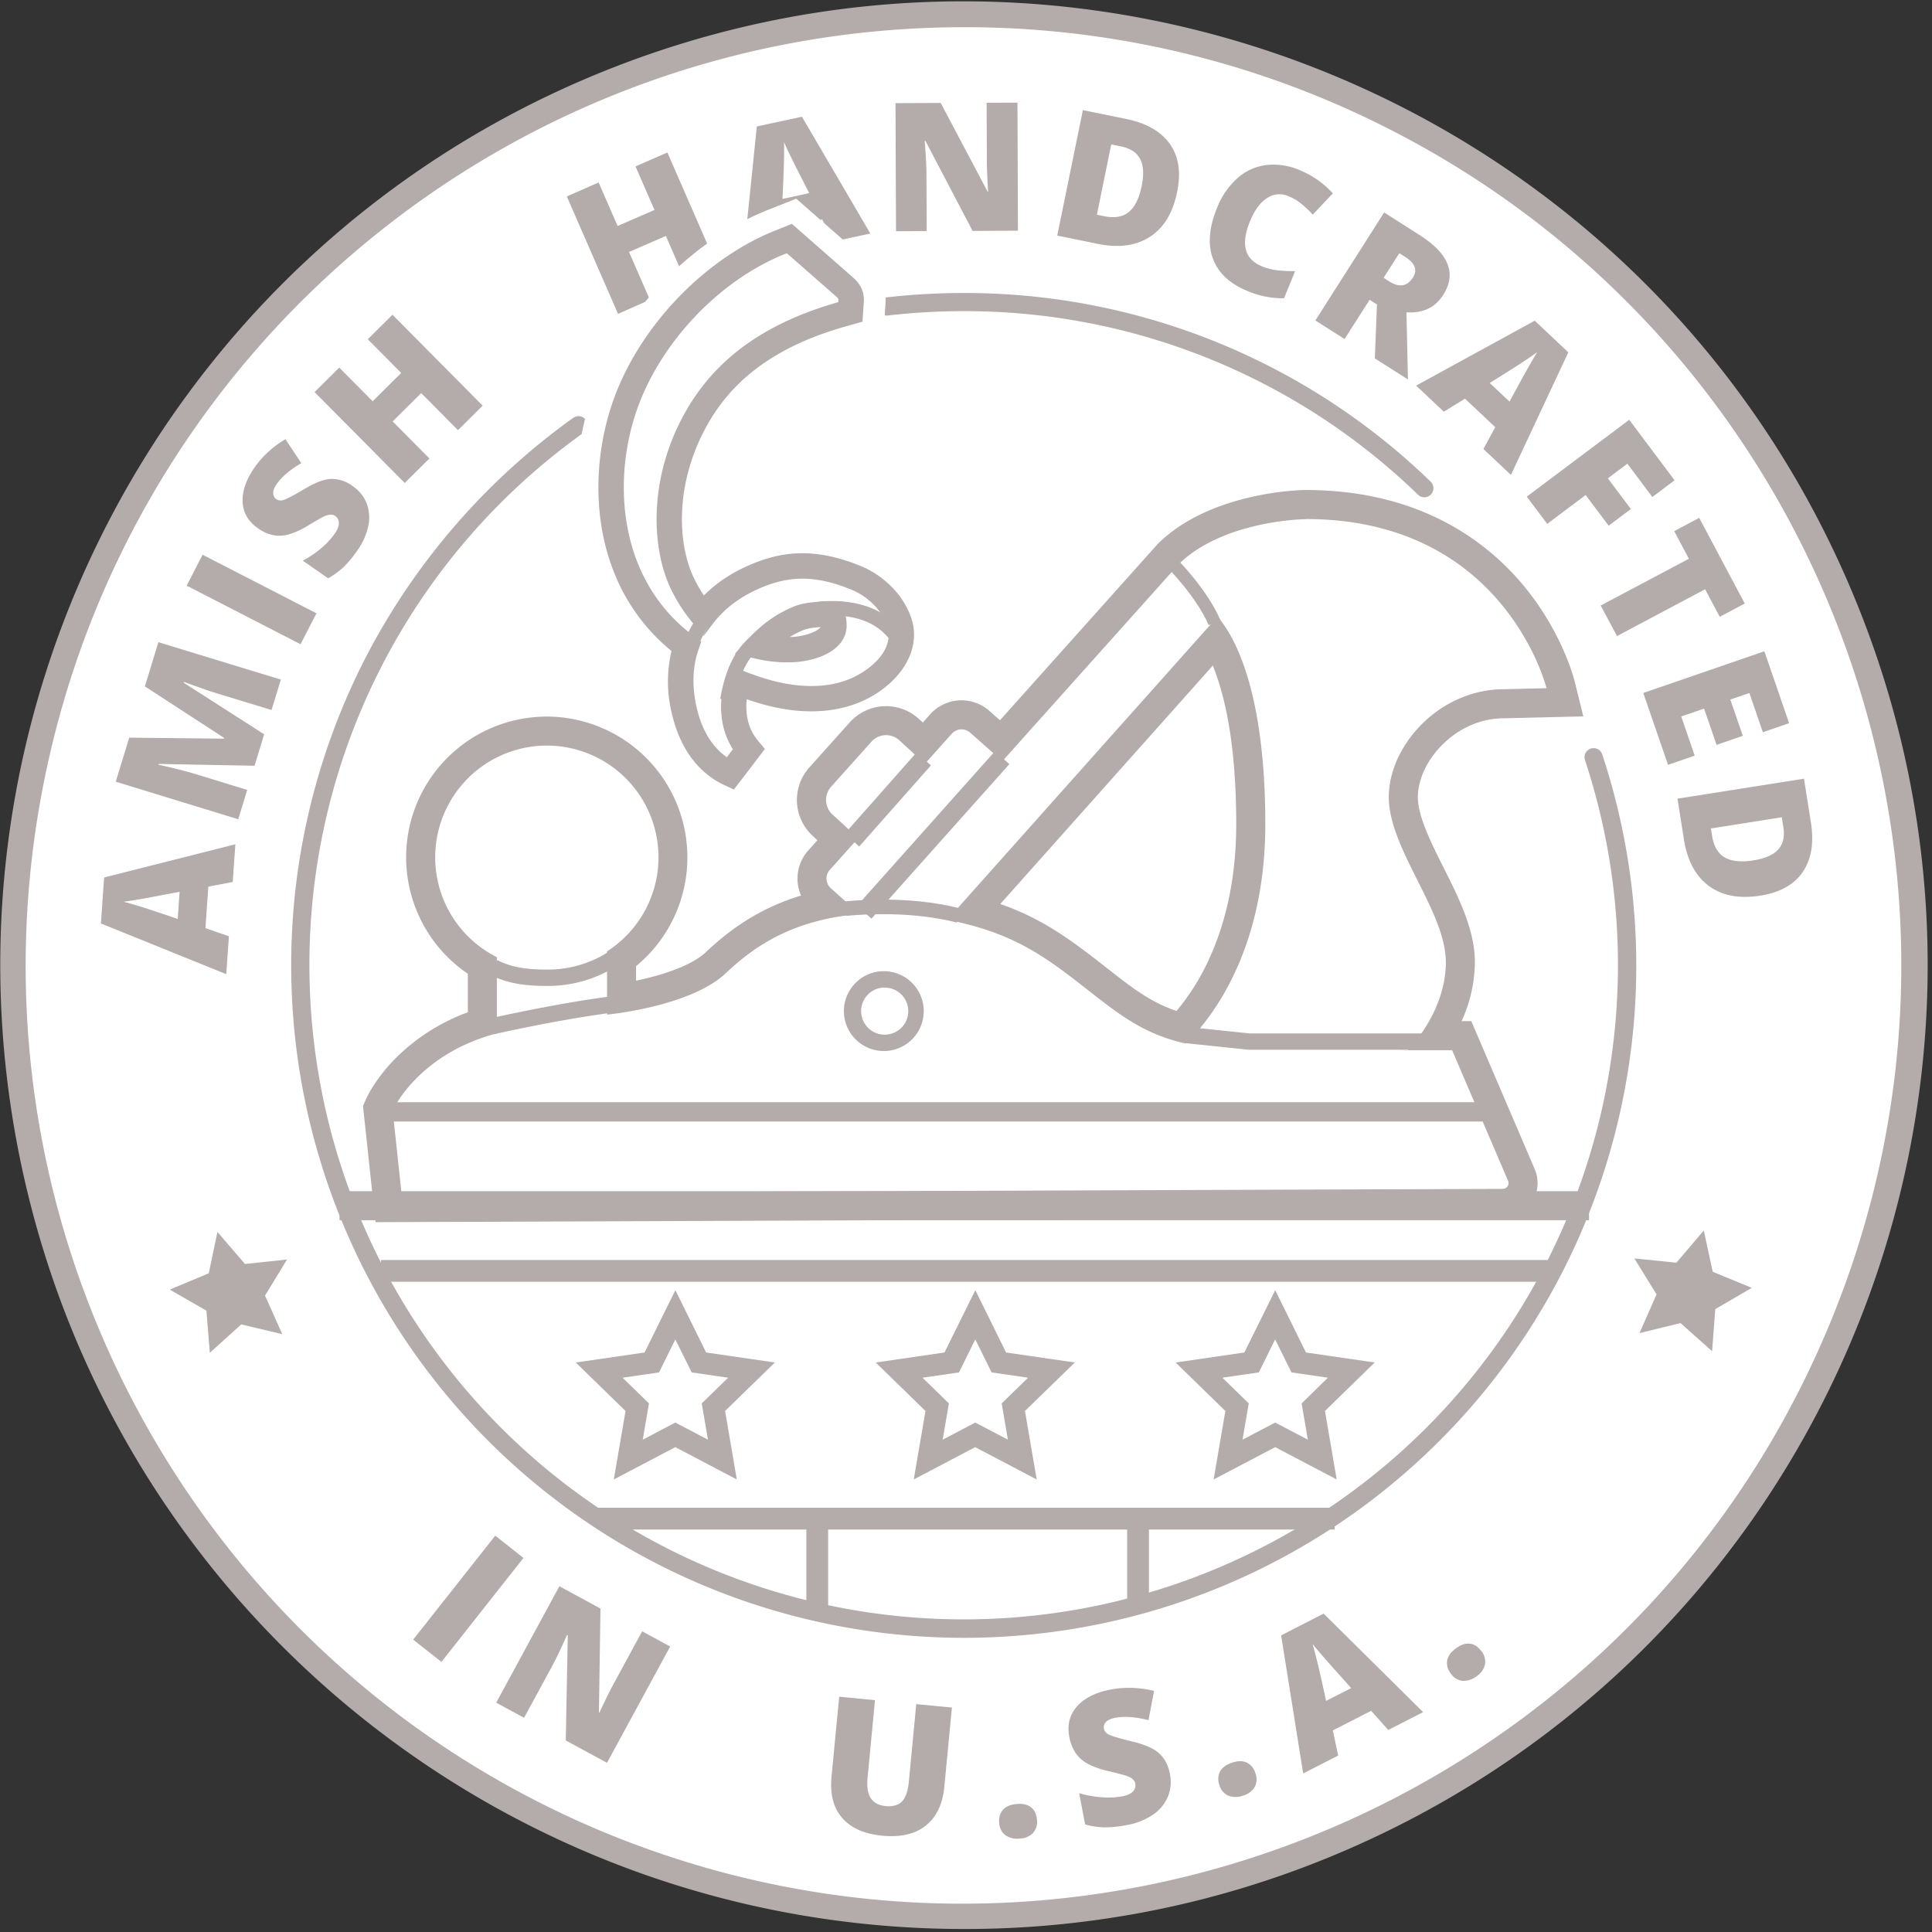 <svg width="100" height="100" xmlns="http://www.w3.org/2000/svg"><rect width="100%" height="100%" fill="#333333" stroke="none"/><g fill="none"><circle fill="#FFF" cx="49.875" cy="49.969" r="49.218"/><path d="M49.875 99.845C26.153 99.83 5.722 83.112 1.012 59.862c-4.71-23.25 7.604-46.602 29.45-55.848 25.38-10.722 54.647 1.161 65.369 26.542 10.722 25.38-1.161 54.647-26.542 65.369a49.563 49.563 0 0 1-19.414 3.92zm0-98.437C26.778 1.423 6.885 17.701 2.3 40.338c-4.586 22.638 7.404 45.374 28.675 54.377C55.678 105.118 84.14 93.543 94.57 68.85c10.431-24.692-1.112-53.167-25.794-63.626a48.25 48.25 0 0 0-18.902-3.816z" fill="#B4ABAB"/><path d="M73.725 25.74a.47.47 0 0 1-.327-.132 33.695 33.695 0 0 0-23.523-9.503c-1.31 0-2.619.075-3.92.225a.47.47 0 0 1-.108-.934 35.318 35.318 0 0 1 4.028-.23 34.632 34.632 0 0 1 24.176 9.765.47.47 0 0 1-.326.808zm-23.85 59.033a34.816 34.816 0 0 1-30.824-50.978 35.1 35.1 0 0 1 10.596-12.15.47.47 0 1 1 .546.763A33.818 33.818 0 0 0 16.015 49.97a33.865 33.865 0 1 0 66.017-10.65.47.47 0 0 1 .891-.296 34.792 34.792 0 0 1-33.052 45.749h.004z" fill="#B4ABAB"/><path d="M67.587 26.865c10.31 0 12.46 8.756 12.46 8.756l-2.203.053c-3.33 0-5.96 2.902-5.96 5.586 0 2.685 2.952 5.906 2.952 8.545 0 2.505-1.806 4.382-1.972 4.552h-.423l.406.013.014-.013h2.299l2.89 6.745a.301.301 0 0 1-.27.435l-16.853.06-40.145.151-.459-4.267s1.293-2.917 5.394-3.995v-3.943a5.782 5.782 0 0 1 2.586-10.951h.054a5.782 5.782 0 0 1 3.064 10.65v3.274s4.319-.402 6.165-2.16c1.702-1.617 3.717-2.764 6.905-3.049l-1.486-1.331a.673.673 0 0 1-.053-.953l1.471-1.643-1.323-1.21a1.024 1.024 0 0 1-.081-1.449l2.082-2.327a1.019 1.019 0 0 1 1.445-.08l1.328 1.218 1.39-1.555a.674.674 0 0 1 .95-.056l1.669 1.476 8.724-9.744.432-.482c2.363-2.265 6.549-2.3 6.549-2.3v-.005zm-6.21 27.154c1.164-1.127 4.115-4.637 4.115-11.362 0-7.427-1.855-10.04-2.474-10.735L49.033 47.606c3.305.657 4.903 1.778 7.11 3.508 1.739 1.36 3.005 2.402 5.234 2.902v.003zm6.21-28.657h-.013c-.196 0-4.814.072-7.576 2.719l-.04.038-.038.043-.432.48-7.73 8.639-.55-.487a2.176 2.176 0 0 0-3.065.18l-.376.424-.211-.192a2.521 2.521 0 0 0-3.576.187l-2.085 2.325a2.526 2.526 0 0 0 .192 3.568l.223.203-.479.536a2.182 2.182 0 0 0-.369 2.33c-1.842.554-3.42 1.502-4.912 2.916-.78.74-2.347 1.221-3.628 1.489v-.752A7.29 7.29 0 0 0 28.37 37.09h-.066a7.285 7.285 0 0 0-4.088 13.313v1.992a10.286 10.286 0 0 0-3.812 2.455c-.993 1.025-1.409 1.928-1.453 2.028l-.163.369.043.4.458 4.269.149 1.342 1.355-.004 40.14-.154 16.854-.065a1.804 1.804 0 0 0 1.636-2.551l-2.881-6.724-.39-.908h-.5a7.425 7.425 0 0 0 .687-3.05c0-1.667-.826-3.314-1.625-4.905-.652-1.3-1.326-2.644-1.326-3.636 0-.915.48-1.936 1.284-2.731.884-.873 2.01-1.352 3.173-1.352h.037l2.203-.054 1.867-.045-.449-1.816c-.025-.103-.643-2.554-2.668-4.982-1.872-2.243-5.343-4.918-11.25-4.918h.003zM51.775 46.791l10.999-12.34c.094.229.188.487.281.775.618 1.906.932 4.406.932 7.43 0 2.675-.497 5.075-1.476 7.136a11.669 11.669 0 0 1-1.614 2.535c-1.345-.45-2.29-1.19-3.613-2.227l-.218-.17c-1.732-1.357-3.17-2.398-5.291-3.14z" fill="#B4ABAB"/><path d="M28.357 51.032c-.972 0-2.009-.07-3.005-.586l.389-.751c.833.432 1.748.49 2.613.49a5.798 5.798 0 0 0 3.2-.956l.465.705a6.635 6.635 0 0 1-3.662 1.098zm-8.096 6.019h56.627v1H20.261zm53.878-2.716h-9.506l-3.3-.345.088-.84 3.256.34h9.462zm-28.347.065a2.066 2.066 0 1 1 0-4.131 2.066 2.066 0 0 1 0 4.131zm0-3.286a1.22 1.22 0 1 0 1.22 1.22 1.22 1.22 0 0 0-1.22-1.216v-.004zm-20.233 2.421l-.188-.823c.032-.008 3.206-.736 6.186-1.133l.112.838c-2.942.39-6.08 1.11-6.11 1.118zm18.803-6.652l7.137-7.999.746.666-7.137 7.999zm-.639-3.732l3.714-4.2.749.663-3.714 4.2z" fill="#B4ABAB"/><path d="M49.517 47.751c-2.642-.692-5.676-.35-5.706-.345l-.087-.747c.129-.015 3.202-.363 5.984.365l-.19.727zm13.046-15.395c-.657-1.502-2.154-3-2.169-3.014l.462-.47c.066.064 1.605 1.597 2.31 3.22l-.603.264zM19.72 65.218h60.686v1.127H19.72zm18.417 11.359l-3.183-1.673-3.184 1.673.608-3.544-2.575-2.51 3.559-.518 1.596-3.226 1.591 3.226 3.559.517-2.578 2.51.607 3.545zm-3.183-2.946l1.69.887-.322-1.878 1.365-1.33-1.886-.274-.845-1.71-.845 1.71-1.887.274 1.366 1.33-.322 1.878 1.686-.887zm12.341 2.946l.608-3.544-2.575-2.51 3.558-.518 1.597-3.226 1.591 3.226 3.56.517-2.582 2.51.607 3.545-3.183-1.673-3.181 1.673zm3.184-2.946l1.69.887-.322-1.878 1.365-1.33-1.886-.274-.845-1.71-.845 1.71-1.887.274 1.366 1.33-.323 1.878 1.687-.887zm18.708 2.946l-3.183-1.673-3.187 1.673.608-3.544-2.575-2.51 3.558-.518 1.597-3.226 1.591 3.226 3.559.517-2.576 2.51.608 3.545zm-3.183-2.946l1.69.887-.322-1.878 1.36-1.331-1.886-.274-.845-1.71-.845 1.71-1.886.274 1.365 1.33-.322 1.878 1.69-.886zM30.965 78.04h38.117v1.127H30.965z" fill="#B4ABAB"/><path fill="#B4ABAB" d="M41.737 78.687h1.127v5.057h-1.127zm16.605 0h1.127v4.588h-1.127zM17.574 61.656h64.674v1.502H17.574zM75.09 86.618a.86.86 0 0 1-.181-.69c.048-.226.203-.434.47-.624.266-.19.49-.255.715-.225.225.03.422.162.59.395.156.192.22.442.178.685a1 1 0 0 1-.435.603c-.206.167-.467.25-.731.237a.836.836 0 0 1-.606-.381zm-3.234 2.925l-.885-.99-1.983 1.013.276 1.302-1.812.925-1.141-7.146 2.2-1.127 5.15 5.099-1.805.924zm-1.919-2.168l-.775-.868a43.13 43.13 0 0 1-.664-.751c-.269-.31-.457-.533-.564-.671.047.155.117.414.21.777.094.363.259 1.089.494 2.176l1.3-.663zM63.12 92.4a.86.86 0 0 1 .031-.712c.113-.201.323-.354.632-.457.293-.094.544-.094.751 0 .22.113.382.314.445.553a.854.854 0 0 1-.034.706 1 1 0 0 1-.595.447c-.246.098-.52.1-.768.009a.83.83 0 0 1-.463-.545zm-2.564-.576c.081.393.044.801-.106 1.173-.162.379-.43.702-.773.93-.408.273-.87.456-1.353.537a5.822 5.822 0 0 1-1.147.121 4.246 4.246 0 0 1-1.01-.15l-.31-1.62c.379.112.768.182 1.162.21.354.03.71.015 1.06-.047.27-.052.458-.136.563-.253a.438.438 0 0 0 .12-.397.406.406 0 0 0-.122-.228.88.88 0 0 0-.281-.163c-.125-.049-.452-.136-.978-.262a4.368 4.368 0 0 1-1.098-.392 1.82 1.82 0 0 1-.612-.552 2.177 2.177 0 0 1-.323-.83c-.118-.62.015-1.148.4-1.58.385-.434.973-.726 1.762-.876a5.326 5.326 0 0 1 2.224.077l-.289 1.512c-.685-.17-1.256-.21-1.713-.123-.236.045-.4.12-.492.223a.381.381 0 0 0-.102.34c.034.142.136.26.272.315.157.078.564.198 1.221.358.63.151 1.087.355 1.37.61.283.257.468.612.555 1.067zm-8.836 2.519a.86.86 0 0 1 .206-.683c.159-.168.4-.263.724-.287.309-.023.55.037.727.182.177.145.276.359.297.646a.853.853 0 0 1-.207.675.996.996 0 0 1-.687.287 1.07 1.07 0 0 1-.75-.18.836.836 0 0 1-.31-.64zm-2.449-5.961l-.393 4.106c-.086.893-.405 1.56-.957 2.002-.552.442-1.303.617-2.253.525-.93-.089-1.623-.395-2.076-.92-.454-.523-.638-1.231-.553-2.124l.398-4.15 1.852.178-.383 4.005c-.046.482.011.84.17 1.076.16.235.415.37.767.403.376.035.659-.047.85-.246.19-.2.307-.546.35-1.037l.382-3.994 1.846.176zm-17.853 2.86l-2.133-1.158.103-5.439-.037-.02c-.313.696-.563 1.22-.751 1.571l-1.474 2.716-1.442-.783 3.27-6.025 2.126 1.155-.08 5.38.023.014c.292-.626.537-1.124.737-1.494l1.478-2.723 1.451.787-3.271 6.02zm-10.033-6.375l4.249-5.382 1.46 1.153-4.245 5.382zm-9.34-39.214l-1.262.239-.15 2.148 1.215.421-.137 1.962-6.488-2.624.167-2.381 6.792-1.718-.137 1.953zm-2.75.507l-1.104.208a34.574 34.574 0 0 1-1.79.307c.152.038.4.109.751.213.35.104 1.033.33 2.048.678l.096-1.406zm3.881-6.525l-4.963-.094-.011.04c.795.176 1.408.33 1.84.461l2.753.845-.464 1.518-6.339-1.944.697-2.28 4.904.052.012-.035L7.5 35.527l.697-2.288 6.34 1.937-.482 1.573-2.779-.845a24.91 24.91 0 0 1-.479-.153c-.174-.057-.6-.209-1.279-.454l-.012.04 4.167 2.67-.497 1.628zm2.381-6.289l-5.894-3.033.823-1.601 5.894 3.033zm2.696-8.187c.322.216.573.523.72.882.143.371.176.776.094 1.166a3.354 3.354 0 0 1-.573 1.286 5.56 5.56 0 0 1-.71.858 4.15 4.15 0 0 1-.8.581l-1.31-.911c.337-.18.654-.394.946-.64.265-.219.5-.471.7-.751.152-.219.226-.405.22-.563a.424.424 0 0 0-.187-.356.393.393 0 0 0-.238-.074.869.869 0 0 0-.307.078c-.12.051-.404.211-.853.481-.319.202-.663.36-1.024.47a1.77 1.77 0 0 1-.796.032 2.097 2.097 0 0 1-.785-.356c-.5-.348-.764-.802-.791-1.363-.027-.56.181-1.159.625-1.796a5.133 5.133 0 0 1 1.59-1.45l.822 1.24c-.588.345-1.01.703-1.266 1.073-.134.188-.197.353-.188.486 0 .122.059.235.158.305a.44.44 0 0 0 .402.033c.161-.052.523-.244 1.087-.577.537-.322.99-.49 1.358-.504.4-.003.788.127 1.106.37zm6.73-4.162l-1.278 1.268-1.903-1.918-1.477 1.466 1.903 1.918-1.278 1.268-4.668-4.705 1.277-1.268 1.731 1.744 1.477-1.466-1.731-1.745 1.278-1.268zm12.213-7.027l-1.65.72-1.08-2.478-1.907.831 1.08 2.477-1.65.724-2.65-6.076 1.647-.724.982 2.254 1.908-.831-.982-2.254 1.65-.72zm5.939-1.47l-.58-1.146-2.105.454-.067 1.284-1.924.414.714-6.961 2.336-.503 3.54 6.046-1.914.412zm-1.252-2.504l-.51-1.004a36.2 36.2 0 0 1-.433-.865 16.67 16.67 0 0 1-.358-.767c.006.155.007.416 0 .778-.006.362-.03 1.08-.08 2.16l1.38-.302zm10.805 1.944l-2.347.011-2.441-4.66h-.04c.062.734.093 1.295.093 1.682l.012 2.988-1.587.006-.027-6.628 2.34-.01 2.431 4.597h.026a24.86 24.86 0 0 1-.068-1.61l-.012-2.997 1.596-.006.024 6.628zm8.24-2.005c-.22 1.084-.69 1.858-1.409 2.322-.718.465-1.617.587-2.696.366l-2.1-.43L56.05 5.7l2.248.459c1.042.213 1.793.644 2.253 1.293.46.648.585 1.476.376 2.483zm-1.834-.31c.122-.595.094-1.06-.083-1.396-.177-.335-.505-.552-.983-.65l-.51-.104-.743 3.638.39.08c.534.108.956.034 1.268-.225.312-.258.532-.706.66-1.343zm7.596.529a1.14 1.14 0 0 0-1.121.109c-.353.232-.644.632-.874 1.202-.482 1.181-.273 1.955.625 2.32.267.11.548.18.835.21.292.028.586.041.88.039l-.572 1.403a4.587 4.587 0 0 1-1.878-.37c-.926-.375-1.527-.933-1.802-1.674-.275-.74-.205-1.616.209-2.629a4.005 4.005 0 0 1 1.046-1.531 2.765 2.765 0 0 1 1.48-.688 3.375 3.375 0 0 1 1.744.258c.659.267 1.249.68 1.726 1.207l-1.04 1.099a6.218 6.218 0 0 0-.571-.547 2.581 2.581 0 0 0-.687-.408zm4.202 5.361l-1.298 2.034-1.51-.962 3.56-5.59 1.831 1.167c1.52.969 1.928 2.002 1.226 3.099-.41.654-1.045.955-1.903.903l.077 3.474-1.713-1.09.111-2.79-.381-.245zm.723-1.136l.282.18c.527.337.94.272 1.237-.195.246-.385.11-.742-.408-1.071l-.298-.188-.813 1.274zm5.166 8.859l.614-1.126-1.567-1.477-1.096.674-1.432-1.35 6.137-3.36 1.739 1.638-2.97 6.345-1.425-1.344zm1.351-2.451l.538-.988c.118-.222.275-.503.47-.845.195-.342.338-.585.429-.73-.126.094-.339.242-.64.444-.3.201-.907.587-1.821 1.155l1.024.964zm1.953 6.328l-1.058-1.409 5.302-3.978 2.347 3.132-1.15.863-1.292-1.722-1.011.759 1.191 1.588-1.15.863-1.19-1.588zm3.612 5.807l-.845-1.581 4.566-2.42-.76-1.43 1.293-.687 2.358 4.435-1.295.686-.758-1.425zm2.641 6.664l-1.282-3.717 6.268-2.16 1.28 3.721-1.358.47-.698-2.031-.986.339.646 1.877-1.358.47-.647-1.878-1.183.407.698 2.028zm4.779 6.771c-1.093.173-1.982.005-2.668-.503-.686-.509-1.115-1.308-1.287-2.398l-.335-2.118 6.548-1.033.357 2.266c.166 1.052.026 1.905-.421 2.561-.447.656-1.178 1.065-2.194 1.225zm-.352-1.826c.6-.095 1.026-.283 1.278-.564.252-.28.34-.664.264-1.15l-.082-.516-3.667.58.062.394c.085.537.305.907.657 1.108.352.202.849.25 1.488.148zM10.861 70.019l-.177-2.18-1.897-1.09 2.018-.843.45-2.14 1.426 1.658 2.174-.232-1.137 1.868.894 1.996-2.128-.505zm73.733-4.882l2.177.22 1.416-1.668.463 2.138 2.023.831-1.89 1.102-.165 2.18-1.631-1.457L84.86 69l.883-2.002z"/><path d="M37.033 41.667c-1.683-.783-2.876-2.382-3.36-4.503a8.305 8.305 0 0 1-.147-3.045c-1.71-1.573-2.87-3.64-3.385-6.044-.515-2.405-.352-5.036.448-7.459.684-2.074 1.913-4.095 3.553-5.842 1.64-1.748 3.574-3.099 5.593-3.904l1.478-.587 3.633 3.186c.266.233 1.072.94.988 2.22l-.119 1.818-1.753.504c-2.954.852-4.985 2.24-6.206 4.247-1.52 2.496-1.577 5.19-.98 6.811a9.484 9.484 0 0 1 2.166-1.098 7.548 7.548 0 0 1 2.594-.46c1.087 0 2.213.244 3.443.743a5.952 5.952 0 0 1 1.917 1.272 5.43 5.43 0 0 1 1.314 2.03c.934 2.65-.392 3.798-2.787 4.695-.835.311-2.462 1.703-3.429 1.703a9.893 9.893 0 0 1-1.755-.162l.801.953-2.709 3.53-1.298-.608z" fill="#FFF"/><path d="M37.986 40.868l-.478-.223c-1.38-.642-2.326-1.933-2.738-3.732a6.915 6.915 0 0 1-.013-3.218c-1.794-1.457-3.005-3.474-3.514-5.852-.47-2.194-.323-4.635.415-6.87 1.29-3.903 4.703-7.541 8.494-9.052l.837-.333 3.114 2.732c.212.188.658.575.607 1.297l-.068 1.033-.991.281c-3.239.934-5.482 2.485-6.855 4.744-1.855 3.05-1.784 6.322-.896 8.212.154.324.332.636.534.933.762-.767 1.732-1.366 2.894-1.784 1.681-.607 3.294-.525 5.229.262.577.24 1.103.59 1.546 1.03.463.448.819.993 1.043 1.597.694 1.972-.94 3.788-2.833 4.495-1.99.744-4.11.31-5.54-.188l-.118-.04c-.045.358-.029.722.05 1.076a2.6 2.6 0 0 0 .547 1.094l.339.405-1.605 2.1zm2.74-27.761l-.088.035c-3.45 1.375-6.557 4.688-7.731 8.243-.666 2.018-.8 4.213-.376 6.183.476 2.222 1.644 4.073 3.38 5.352l.389.288-.158.456c-.299.865-.328 1.886-.084 2.954.268 1.17.803 2.049 1.562 2.574l.314-.413a3.894 3.894 0 0 1-.505-1.212 4.647 4.647 0 0 1 .13-2.45l.216-.672.657.264c.207.083.462.177.778.286 1.221.426 3.023.804 4.646.197 1.042-.39 2.52-1.502 2.054-2.826a2.987 2.987 0 0 0-.726-1.105 3.474 3.474 0 0 0-1.125-.745c-1.635-.664-2.916-.738-4.288-.243-1.22.442-2.185 1.112-2.854 1.987l-.496.652-.528-.627a8.45 8.45 0 0 1-1.184-1.833c-1.042-2.21-1.148-5.991.961-9.458 1.555-2.555 4.048-4.296 7.616-5.325l.105-.03.007-.108c0-.063.005-.077-.162-.222l-2.51-2.202zm.025 21.177c-.546 0-1.09-.064-1.622-.188l-1.094-.254.757-.829a6.28 6.28 0 0 1 2.434-1.67c.267-.088.544-.144.824-.167a9.337 9.337 0 0 1 1.018-.056h.512l.135.535c.086.285.12.583.1.88l-.653-.075.652.074c-.121 1.077-1.348 1.597-2.455 1.719a5.035 5.035 0 0 1-.608.03zm1.729-1.828a7.129 7.129 0 0 0-.282.026 2.723 2.723 0 0 0-.513.094 4.35 4.35 0 0 0-.8.392h.104c.073 0 .148-.008.223-.017.678-.082 1.149-.32 1.268-.495z" fill="#B4ABAB"/><path d="M39.249 32.846c-.205.376-1.262.705-1.71 3.286" fill="#FFF"/><path d="M38.013 36.299l-.736-.129c.368-2.123 1.151-2.841 1.572-3.227.065-.054.124-.114.178-.179l.658.36c-.089.143-.2.27-.331.376-.381.345-1.016.927-1.34 2.799z" fill="#B4ABAB"/><path d="M37.285 31.262c-.204.376-1.363.716-1.81 3.301" fill="#FFF"/><path d="M35.844 34.627l-.74-.127c.367-2.12 1.209-2.848 1.661-3.24.068-.054.13-.114.188-.18l.657.361a1.48 1.48 0 0 1-.357.387c-.404.353-1.087.942-1.409 2.8zm10.353-1.319c-.703-1.084-1.942-1.562-3.682-1.423-.064.008-.13.01-.195.008l.064-.751h-.022l.093-.007c1.399-.112 3.293.103 4.371 1.762l-.629.411z" fill="#B4ABAB"/></g></svg>